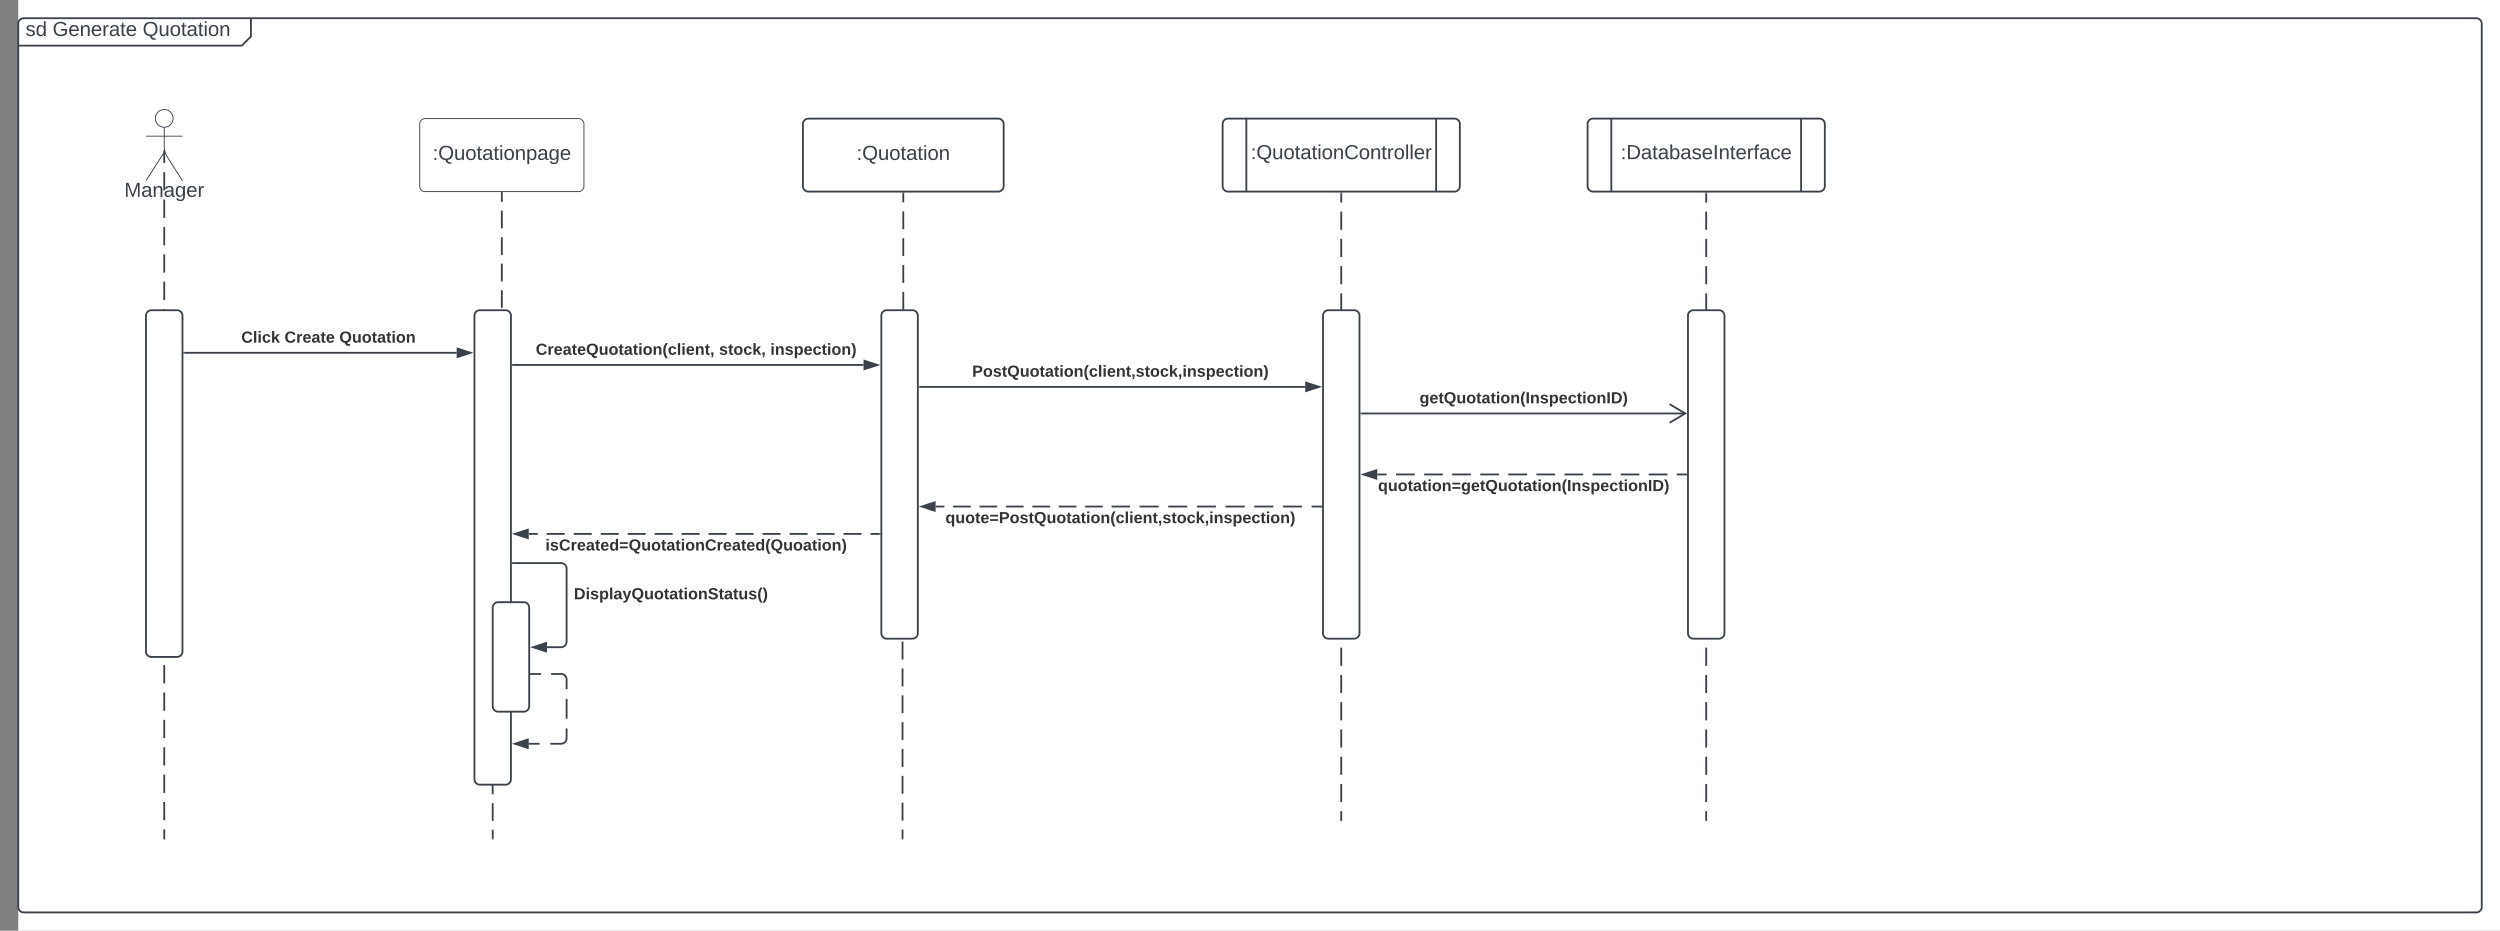 <svg xmlns="http://www.w3.org/2000/svg" xmlns:xlink="http://www.w3.org/1999/xlink" xmlns:lucid="lucid" width="2740" height="1020"><rect width="100%" height="100%" fill="#808080" stroke="none"/><g transform="translate(20 60)" lucid:page-tab-id="Hl7TQDQXb.lm"><path d="M0-1258.84h3677.73v2581.68H0z" fill="#fff"/><path d="M0-34a6 6 0 0 1 6-6h243a6 6 0 0 1 6 6v8a14.48 14.48 0 0 1-4.24 10.24l-1.52 1.52A14.48 14.48 0 0 1 239-10H6a6 6 0 0 1-6-6z" fill="#fff"/><path d="M255-40v20l-10 10H0" stroke="#3a414a" stroke-width="2" fill="none"/><path d="M0-34a6 6 0 0 1 6-6h2688a6 6 0 0 1 6 6v968a6 6 0 0 1-6 6H6a6 6 0 0 1-6-6z" stroke="#3a414a" stroke-width="2" fill="none"/><use xlink:href="#a" transform="matrix(1,0,0,1,8,-40) translate(0 19.444)"/><use xlink:href="#b" transform="matrix(1,0,0,1,8,-40) translate(29.63 19.444)"/><use xlink:href="#c" transform="matrix(1,0,0,1,8,-40) translate(128.333 19.444)"/><path d="M169.75 69.75c0 5.4-4.37 9.75-9.75 9.75s-9.75-4.36-9.75-9.75c0-5.4 4.37-9.75 9.75-9.75s9.75 4.36 9.75 9.75z" stroke="#3a414a" fill="#fff"/><path d="M160 79.5v21.3a20.48 20.48 0 0 0 3.24 11.05L180 138m-20-31.2L140 138m0-48.75h40" stroke="#3a414a" fill="none"/><path d="M140 66a6 6 0 0 1 6-6h28a6 6 0 0 1 6 6v88a6 6 0 0 1-6 6h-28a6 6 0 0 1-6-6z" fill="none"/><use xlink:href="#d" transform="matrix(1,0,0,1,60,138) translate(56.235 17.778)"/><path d="M160 108.73v10m0 10v20m0 10.02v20m0 10v20m0 10.02v20m0 10v20.02m0 10v20m0 10v20m0 10v20.02m0 10v20m0 10v20.02m0 10v20m0 10v20.02m0 10v20m0 10.02v20m0 10v20m0 10.02v20m0 10v20.02m0 10v20m0 10v20.02m0 10v20m0 10v20.02m0 10v20m0 10V809m0 10v20m0 10.02v10M160 108.75v-4.02M160 858.97V860" stroke="#3a414a" stroke-width="2" fill="none"/><path d="M140 286a6 6 0 0 1 6-6h28a6 6 0 0 1 6 6v368a6 6 0 0 1-6 6h-28a6 6 0 0 1-6-6z" stroke="#3a414a" stroke-width="2" fill="#fff"/><path d="M440 76a6 6 0 0 1 6-6h168a6 6 0 0 1 6 6v68a6 6 0 0 1-6 6H446a6 6 0 0 1-6-6z" stroke="#3a414a" fill="#fff"/><use xlink:href="#e" transform="matrix(1,0,0,1,440,70) translate(14.11 45.278)"/><path d="M530 151.5v9.7m0 9.68v19.37m0 9.7v19.36m0 9.7v19.38m0 9.68v19.38m0 9.7v19.36m0 9.7v19.36m0 9.7v19.37m0 9.68v19.4m0 9.68v19.37m0 9.7v19.36m0 9.7v19.38m0 9.68v9.7l-.06.77-.2.77-.28.72-.42.67-.5.6-.6.5-.67.4-.73.3-.76.2-.78.05-.78.06-.76.2-.73.3-.67.4-.6.5-.5.6-.42.68-.3.72-.18.77-.06.78v9.7m0 9.67V549m0 9.7v19.36m0 9.7v19.37m0 9.68v19.4m0 9.67v19.38m0 9.7v19.36m0 9.7v19.38m0 9.68v19.38m0 9.68v19.38m0 9.7v19.36m0 9.7v19.37m0 9.68v9.7" stroke="#3a414a" stroke-width="2" fill="none"/><path d="M531 151.53h-2v-1.03h2z" stroke="#3a414a" stroke-width=".05" fill="#3a414a"/><path d="M520 858.97V860" stroke="#3a414a" stroke-width="2" fill="none"/><path d="M500 286a6 6 0 0 1 6-6h28a6 6 0 0 1 6 6v508a6 6 0 0 1-6 6h-28a6 6 0 0 1-6-6z" stroke="#3a414a" stroke-width="2" fill="#fff"/><path d="M182 326.67h298.5" stroke="#3a414a" stroke-width="2" fill="none"/><path d="M182.03 327.67H181v-2h1.03z" stroke="#3a414a" stroke-width=".05" fill="#3a414a"/><path d="M495.76 326.67l-14.26 4.63v-9.27z" stroke="#3a414a" stroke-width="2" fill="#3a414a"/><use xlink:href="#f" transform="matrix(1,0,0,1,244.42,301.333) translate(0 14.222)"/><use xlink:href="#g" transform="matrix(1,0,0,1,244.42,301.333) translate(47.358 14.222)"/><use xlink:href="#h" transform="matrix(1,0,0,1,244.42,301.333) translate(107.506 14.222)"/><path d="M542 340h384.45" stroke="#3a414a" stroke-width="2" fill="none"/><path d="M542.03 341H541v-2h1.03z" stroke="#3a414a" stroke-width=".05" fill="#3a414a"/><path d="M941.7 340l-14.25 4.63v-9.26z" stroke="#3a414a" stroke-width="2" fill="#3a414a"/><use xlink:href="#i" transform="matrix(1,0,0,1,567.149,314.667) translate(0 14.222)"/><use xlink:href="#j" transform="matrix(1,0,0,1,567.149,314.667) translate(200.938 14.222)"/><use xlink:href="#k" transform="matrix(1,0,0,1,567.149,314.667) translate(257.136 14.222)"/><path d="M970 152v9.8m0 9.82v19.6m0 9.82v19.62m0 9.8v19.62m0 9.8v19.62m0 9.8v19.63m0 9.8v19.62m0 9.8v19.62m0 9.8v19.63m0 9.8v19.62m0 9.8v19.63m0 9.8v19.62m0 9.8v9.8l-.02.08v.06l-.04.07-.03.06-.03.05-.05.04-.06.03-.06.03h-.06l-.07.02h-.06l-.05.02-.07.03-.05.03-.05.04-.04.05-.04.06-.02.06-.02.05v9.88m0 9.8v19.63m0 9.8v19.62m0 9.8V604m0 9.8v19.62m0 9.8v19.62m0 9.8v19.63m0 9.8v19.62m0 9.8v19.6m0 9.82v19.62m0 9.8v19.62m0 9.8v19.62m0 9.8V859" stroke="#3a414a" stroke-width="2" fill="none"/><path d="M971 152.03h-2V151h2z" stroke="#3a414a" stroke-width=".05" fill="#3a414a"/><path d="M969.16 858.97V860" stroke="#3a414a" stroke-width="2" fill="none"/><path d="M945.95 286a6 6 0 0 1 6-6h28a6 6 0 0 1 6 6v348a6 6 0 0 1-6 6h-28a6 6 0 0 1-6-6zM1720 76a6 6 0 0 1 6-6h248a6 6 0 0 1 6 6v68a6 6 0 0 1-6 6h-248a6 6 0 0 1-6-6zm26-6v80m208-80v80" stroke="#3a414a" stroke-width="2" fill="#fff"/><use xlink:href="#l" transform="matrix(1,0,0,1,1752.5,70) translate(3.735 44.444)"/><path d="M1850 152v9.96m0 9.95v19.93m0 9.95v19.92m0 9.95v19.9m0 9.97v19.92m0 9.95v19.9m0 9.96v19.9m0 9.97v19.9m0 9.97v19.9m0 9.97v19.9m0 9.97v19.9m0 9.97v19.92m0 9.96v19.9m0 9.97v19.9m0 9.97v19.9m0 9.97V610m0 9.96v19.9m0 9.97v19.9m0 9.97v19.9m0 9.97v19.9m0 9.96v19.92m0 9.95v19.92m0 9.95v19.92m0 9.94V839" stroke="#3a414a" stroke-width="2" fill="none"/><path d="M1851 152.03h-2V151h2z" stroke="#3a414a" stroke-width=".05" fill="#3a414a"/><path d="M1850 838.97V840" stroke="#3a414a" stroke-width="2" fill="none"/><path d="M1830 286a6 6 0 0 1 6-6h28a6 6 0 0 1 6 6v348a6 6 0 0 1-6 6h-28a6 6 0 0 1-6-6z" stroke="#3a414a" stroke-width="2" fill="#fff"/><path d="M987.95 364h422.55" stroke="#3a414a" stroke-width="2" fill="none"/><path d="M987.98 365h-1.03v-2h1.03z" stroke="#3a414a" stroke-width=".05" fill="#3a414a"/><path d="M1425.76 364l-14.26 4.63v-9.26z" stroke="#3a414a" stroke-width="2" fill="#3a414a"/><use xlink:href="#m" transform="matrix(1,0,0,1,1045.482,338.667) translate(0 14.222)"/><path d="M1428 495.17h-10.48m-10.47 0h-20.96m-10.5 0h-20.94m-10.48 0h-20.95m-10.48 0h-20.95m-10.48 0h-20.96m-10.47 0h-20.97m-10.48 0h-20.12m-9.64 0h-19.3m-9.64 0h-19.3m-9.63 0h-19.3m-9.64 0h-19.3m-9.64 0h-19.3m-9.63 0h-19.3m-9.63 0h-9.64" stroke="#3a414a" stroke-width="2" fill="none"/><path d="M1429 496.17h-1.03v-2h1.03z" stroke="#3a414a" stroke-width=".05" fill="#3a414a"/><path d="M990.2 495.17l14.25-4.64v9.27z" stroke="#3a414a" stroke-width="2" fill="#3a414a"/><use xlink:href="#n" transform="matrix(1,0,0,1,1016.198,499.165) translate(0 14.222)"/><path d="M943.95 525.16h-9.86m-9.86 0h-19.72m-9.86 0h-19.7m-9.87 0h-19.73m-9.85 0H815.8m-9.86 0h-19.7m-9.87 0h-19.7m-9.87 0h-19.72m-9.86 0h-19.7m-9.87 0h-19.7m-9.87 0h-19.72m-9.85 0h-19.7m-9.87 0h-19.7m-9.87 0h-9.86" stroke="#3a414a" stroke-width="2" fill="none"/><path d="M944.95 526.16h-1.02v-2h1.02z" stroke="#3a414a" stroke-width=".05" fill="#3a414a"/><path d="M544.24 525.16l14.26-4.63v9.27z" stroke="#3a414a" stroke-width="2" fill="#3a414a"/><use xlink:href="#o" transform="matrix(1,0,0,1,577.766,529.165) translate(0 14.222)"/><path d="M520 606a6 6 0 0 1 6-6h28a6 6 0 0 1 6 6v108a6 6 0 0 1-6 6h-28a6 6 0 0 1-6-6z" stroke="#3a414a" stroke-width="2" fill="#fff"/><path d="M542 557.16h53a6 6 0 0 1 6 6v80.17a6 6 0 0 1-6 6h-15.5" stroke="#3a414a" stroke-width="2" fill="none"/><path d="M542.03 558.16H541v-2h1.03z" stroke="#3a414a" stroke-width=".05" fill="#3a414a"/><path d="M564.24 649.33l14.26-4.63v9.27z" stroke="#3a414a" stroke-width="2" fill="#3a414a"/><use xlink:href="#p" transform="matrix(1,0,0,1,609,582.583) translate(0 14.222)"/><path d="M562 678.67h11m11 0h11l.94.07.9.22.88.36.8.5.72.6.6.72.5.8.37.87.23.93.07.94v10.75m0 10.75v21.5m0 10.75v10.75l-.07.93-.22.92-.35.87-.5.8-.6.7-.72.62-.8.5-.88.35-.9.22-.95.06h-11.83m-11.83 0H559.5" stroke="#3a414a" stroke-width="2" fill="none"/><path d="M562.03 679.67H561v-2h1.03z" stroke="#3a414a" stroke-width=".05" fill="#3a414a"/><path d="M544.24 755.16l14.26-4.63v9.27z" stroke="#3a414a" stroke-width="2" fill="#3a414a"/><path d="M1320 76a6 6 0 0 1 6-6h248a6 6 0 0 1 6 6v68a6 6 0 0 1-6 6h-248a6 6 0 0 1-6-6zm26-6v80m208-80v80" stroke="#3a414a" stroke-width="2" fill="#fff"/><use xlink:href="#q" transform="matrix(1,0,0,1,1352.5,70) translate(-1.698 44.444)"/><path d="M1450 152v9.96m0 9.95v19.93m0 9.95v19.92m0 9.95v19.9m0 9.97v19.92m0 9.95v19.9m0 9.96v19.9m0 9.97v19.9m0 9.97v19.9m0 9.97v19.9m0 9.97v19.9m0 9.97v19.92m0 9.96v19.9m0 9.97v19.9m0 9.97v19.9m0 9.97V610m0 9.96v19.9m0 9.97v19.9m0 9.97v19.9m0 9.97v19.9m0 9.96v19.92m0 9.95v19.92m0 9.95v19.92m0 9.94V839" stroke="#3a414a" stroke-width="2" fill="none"/><path d="M1451 152.03h-2V151h2z" stroke="#3a414a" stroke-width=".05" fill="#3a414a"/><path d="M1450 838.97V840" stroke="#3a414a" stroke-width="2" fill="none"/><path d="M1430 286a6 6 0 0 1 6-6h28a6 6 0 0 1 6 6v348a6 6 0 0 1-6 6h-28a6 6 0 0 1-6-6zM859.98 76a6 6 0 0 1 6-6H1074a6 6 0 0 1 6 6v68a6 6 0 0 1-6 6H865.98a6 6 0 0 1-6-6z" stroke="#3a414a" stroke-width="2" fill="#fff"/><use xlink:href="#r" transform="matrix(1,0,0,1,859.976,70) translate(58.801 45.278)"/><path d="M1472 393.17h355.18" stroke="#3a414a" stroke-width="2" fill="none"/><path d="M1472.03 394.17H1471v-2h1.03z" stroke="#3a414a" stroke-width=".05" fill="#3a414a"/><path d="M1809.82 403.35l17.22-10.2-17.22-10.17" stroke="#3a414a" stroke-width="2" fill="none"/><g><use xlink:href="#s" transform="matrix(1,0,0,1,1535.827,367.832) translate(0 14.222)"/></g><path d="M1828 460h-10.26m-10.26 0h-20.5m-10.27 0h-20.5m-10.26 0h-20.52m-10.25 0h-20.52m-10.26 0h-20.52m-10.26 0h-20.5m-10.27 0h-20.5m-10.27 0h-20.52m-10.25 0h-20.5m-10.27 0h-20.5m-10.27 0h-10.26" stroke="#3a414a" stroke-width="2" fill="none"/><path d="M1829 461h-1.03v-2h1.03z" stroke="#3a414a" stroke-width=".05" fill="#3a414a"/><path d="M1474.24 460l14.26-4.63v9.26z" stroke="#3a414a" stroke-width="2" fill="#3a414a"/><g><use xlink:href="#t" transform="matrix(1,0,0,1,1490.321,464) translate(0 14.222)"/></g><defs><path fill="#3a414a" d="M135-143c-3-34-86-38-87 0 15 53 115 12 119 90S17 21 10-45l28-5c4 36 97 45 98 0-10-56-113-15-118-90-4-57 82-63 122-42 12 7 21 19 24 35" id="u"/><path fill="#3a414a" d="M85-194c31 0 48 13 60 33l-1-100h32l1 261h-30c-2-10 0-23-3-31C134-8 116 4 85 4 32 4 16-35 15-94c0-66 23-100 70-100zm9 24c-40 0-46 34-46 75 0 40 6 74 45 74 42 0 51-32 51-76 0-42-9-74-50-73" id="v"/><g id="a"><use transform="matrix(0.062,0,0,0.062,0,0)" xlink:href="#u"/><use transform="matrix(0.062,0,0,0.062,11.111,0)" xlink:href="#v"/></g><path fill="#3a414a" d="M143 4C61 4 22-44 18-125c-5-107 100-154 193-111 17 8 29 25 37 43l-32 9c-13-25-37-40-76-40-61 0-88 39-88 99 0 61 29 100 91 101 35 0 62-11 79-27v-45h-74v-28h105v86C228-13 192 4 143 4" id="w"/><path fill="#3a414a" d="M100-194c63 0 86 42 84 106H49c0 40 14 67 53 68 26 1 43-12 49-29l28 8c-11 28-37 45-77 45C44 4 14-33 15-96c1-61 26-98 85-98zm52 81c6-60-76-77-97-28-3 7-6 17-6 28h103" id="x"/><path fill="#3a414a" d="M117-194c89-4 53 116 60 194h-32v-121c0-31-8-49-39-48C34-167 62-67 57 0H25l-1-190h30c1 10-1 24 2 32 11-22 29-35 61-36" id="y"/><path fill="#3a414a" d="M114-163C36-179 61-72 57 0H25l-1-190h30c1 12-1 29 2 39 6-27 23-49 58-41v29" id="z"/><path fill="#3a414a" d="M141-36C126-15 110 5 73 4 37 3 15-17 15-53c-1-64 63-63 125-63 3-35-9-54-41-54-24 1-41 7-42 31l-33-3c5-37 33-52 76-52 45 0 72 20 72 64v82c-1 20 7 32 28 27v20c-31 9-61-2-59-35zM48-53c0 20 12 33 32 33 41-3 63-29 60-74-43 2-92-5-92 41" id="A"/><path fill="#3a414a" d="M59-47c-2 24 18 29 38 22v24C64 9 27 4 27-40v-127H5v-23h24l9-43h21v43h35v23H59v120" id="B"/><g id="b"><use transform="matrix(0.062,0,0,0.062,0,0)" xlink:href="#w"/><use transform="matrix(0.062,0,0,0.062,17.284,0)" xlink:href="#x"/><use transform="matrix(0.062,0,0,0.062,29.63,0)" xlink:href="#y"/><use transform="matrix(0.062,0,0,0.062,41.975,0)" xlink:href="#x"/><use transform="matrix(0.062,0,0,0.062,54.321,0)" xlink:href="#z"/><use transform="matrix(0.062,0,0,0.062,61.667,0)" xlink:href="#A"/><use transform="matrix(0.062,0,0,0.062,74.012,0)" xlink:href="#B"/><use transform="matrix(0.062,0,0,0.062,80.185,0)" xlink:href="#x"/></g><path fill="#3a414a" d="M140-251c81 0 123 46 123 126C263-53 228-8 163 1c7 30 30 48 69 40v23c-55 16-95-15-103-61C56-3 17-48 17-125c0-80 42-126 123-126zm0 227c63 0 89-41 89-101s-29-99-89-99c-61 0-89 39-89 99S79-25 140-24" id="C"/><path fill="#3a414a" d="M84 4C-5 8 30-112 23-190h32v120c0 31 7 50 39 49 72-2 45-101 50-169h31l1 190h-30c-1-10 1-25-2-33-11 22-28 36-60 37" id="D"/><path fill="#3a414a" d="M100-194c62-1 85 37 85 99 1 63-27 99-86 99S16-35 15-95c0-66 28-99 85-99zM99-20c44 1 53-31 53-75 0-43-8-75-51-75s-53 32-53 75 10 74 51 75" id="E"/><path fill="#3a414a" d="M24-231v-30h32v30H24zM24 0v-190h32V0H24" id="F"/><g id="c"><use transform="matrix(0.062,0,0,0.062,0,0)" xlink:href="#C"/><use transform="matrix(0.062,0,0,0.062,17.284,0)" xlink:href="#D"/><use transform="matrix(0.062,0,0,0.062,29.63,0)" xlink:href="#E"/><use transform="matrix(0.062,0,0,0.062,41.975,0)" xlink:href="#B"/><use transform="matrix(0.062,0,0,0.062,48.148,0)" xlink:href="#A"/><use transform="matrix(0.062,0,0,0.062,60.494,0)" xlink:href="#B"/><use transform="matrix(0.062,0,0,0.062,66.667,0)" xlink:href="#F"/><use transform="matrix(0.062,0,0,0.062,71.543,0)" xlink:href="#E"/><use transform="matrix(0.062,0,0,0.062,83.889,0)" xlink:href="#y"/></g><path fill="#3a414a" d="M240 0l2-218c-23 76-54 145-80 218h-23L58-218 59 0H30v-248h44l77 211c21-75 51-140 76-211h43V0h-30" id="G"/><path fill="#3a414a" d="M177-190C167-65 218 103 67 71c-23-6-38-20-44-43l32-5c15 47 100 32 89-28v-30C133-14 115 1 83 1 29 1 15-40 15-95c0-56 16-97 71-98 29-1 48 16 59 35 1-10 0-23 2-32h30zM94-22c36 0 50-32 50-73 0-42-14-75-50-75-39 0-46 34-46 75s6 73 46 73" id="H"/><g id="d"><use transform="matrix(0.062,0,0,0.062,0,0)" xlink:href="#G"/><use transform="matrix(0.062,0,0,0.062,18.457,0)" xlink:href="#A"/><use transform="matrix(0.062,0,0,0.062,30.802,0)" xlink:href="#y"/><use transform="matrix(0.062,0,0,0.062,43.148,0)" xlink:href="#A"/><use transform="matrix(0.062,0,0,0.062,55.494,0)" xlink:href="#H"/><use transform="matrix(0.062,0,0,0.062,67.84,0)" xlink:href="#x"/><use transform="matrix(0.062,0,0,0.062,80.185,0)" xlink:href="#z"/></g><path fill="#3a414a" d="M33-154v-36h34v36H33zM33 0v-36h34V0H33" id="I"/><path fill="#3a414a" d="M115-194c55 1 70 41 70 98S169 2 115 4C84 4 66-9 55-30l1 105H24l-1-265h31l2 30c10-21 28-34 59-34zm-8 174c40 0 45-34 45-75s-6-73-45-74c-42 0-51 32-51 76 0 43 10 73 51 73" id="J"/><g id="e"><use transform="matrix(0.062,0,0,0.062,0,0)" xlink:href="#I"/><use transform="matrix(0.062,0,0,0.062,6.173,0)" xlink:href="#C"/><use transform="matrix(0.062,0,0,0.062,23.457,0)" xlink:href="#D"/><use transform="matrix(0.062,0,0,0.062,35.802,0)" xlink:href="#E"/><use transform="matrix(0.062,0,0,0.062,48.148,0)" xlink:href="#B"/><use transform="matrix(0.062,0,0,0.062,54.321,0)" xlink:href="#A"/><use transform="matrix(0.062,0,0,0.062,66.667,0)" xlink:href="#B"/><use transform="matrix(0.062,0,0,0.062,72.84,0)" xlink:href="#F"/><use transform="matrix(0.062,0,0,0.062,77.716,0)" xlink:href="#E"/><use transform="matrix(0.062,0,0,0.062,90.062,0)" xlink:href="#y"/><use transform="matrix(0.062,0,0,0.062,102.407,0)" xlink:href="#J"/><use transform="matrix(0.062,0,0,0.062,114.753,0)" xlink:href="#A"/><use transform="matrix(0.062,0,0,0.062,127.099,0)" xlink:href="#H"/><use transform="matrix(0.062,0,0,0.062,139.444,0)" xlink:href="#x"/></g><path fill="#333" d="M67-125c0 53 21 87 73 88 37 1 54-22 65-47l45 17C233-25 199 4 140 4 58 4 20-42 15-125 8-235 124-281 211-232c18 10 29 29 36 50l-46 12c-8-25-30-41-62-41-52 0-71 34-72 86" id="K"/><path fill="#333" d="M25 0v-261h50V0H25" id="L"/><path fill="#333" d="M25-224v-37h50v37H25zM25 0v-190h50V0H25" id="M"/><path fill="#333" d="M190-63c-7 42-38 67-86 67-59 0-84-38-90-98-12-110 154-137 174-36l-49 2c-2-19-15-32-35-32-30 0-35 28-38 64-6 74 65 87 74 30" id="N"/><path fill="#333" d="M147 0L96-86 75-71V0H25v-261h50v150l67-79h53l-66 74L201 0h-54" id="O"/><g id="f"><use transform="matrix(0.049,0,0,0.049,0,0)" xlink:href="#K"/><use transform="matrix(0.049,0,0,0.049,12.79,0)" xlink:href="#L"/><use transform="matrix(0.049,0,0,0.049,17.728,0)" xlink:href="#M"/><use transform="matrix(0.049,0,0,0.049,22.667,0)" xlink:href="#N"/><use transform="matrix(0.049,0,0,0.049,32.543,0)" xlink:href="#O"/></g><path fill="#333" d="M135-150c-39-12-60 13-60 57V0H25l-1-190h47c2 13-1 29 3 40 6-28 27-53 61-41v41" id="P"/><path fill="#333" d="M185-48c-13 30-37 53-82 52C43 2 14-33 14-96s30-98 90-98c62 0 83 45 84 108H66c0 31 8 55 39 56 18 0 30-7 34-22zm-45-69c5-46-57-63-70-21-2 6-4 13-4 21h74" id="Q"/><path fill="#333" d="M133-34C117-15 103 5 69 4 32 3 11-16 11-54c-1-60 55-63 116-61 1-26-3-47-28-47-18 1-26 9-28 27l-52-2c7-38 36-58 82-57s74 22 75 68l1 82c-1 14 12 18 25 15v27c-30 8-71 5-69-32zm-48 3c29 0 43-24 42-57-32 0-66-3-65 30 0 17 8 27 23 27" id="R"/><path fill="#333" d="M115-3C79 11 28 4 28-45v-112H4v-33h27l15-45h31v45h36v33H77v99c-1 23 16 31 38 25v30" id="S"/><g id="g"><use transform="matrix(0.049,0,0,0.049,0,0)" xlink:href="#K"/><use transform="matrix(0.049,0,0,0.049,12.79,0)" xlink:href="#P"/><use transform="matrix(0.049,0,0,0.049,19.704,0)" xlink:href="#Q"/><use transform="matrix(0.049,0,0,0.049,29.58,0)" xlink:href="#R"/><use transform="matrix(0.049,0,0,0.049,39.457,0)" xlink:href="#S"/><use transform="matrix(0.049,0,0,0.049,45.333,0)" xlink:href="#Q"/></g><path fill="#333" d="M140-251c80 0 125 45 125 126 0 70-33 111-92 124 6 28 34 38 68 31l-1 36C177 83 129 55 120 2 51-6 15-50 15-125c0-81 44-126 125-126zm-1 214c52 0 73-35 73-88 0-50-21-86-72-86-52 0-73 35-73 86s22 88 72 88" id="T"/><path fill="#333" d="M85 4C-2 5 27-109 22-190h50c7 57-23 150 33 157 60-5 35-97 40-157h50l1 190h-47c-2-12 1-28-3-38-12 25-28 42-61 42" id="U"/><path fill="#333" d="M110-194c64 0 96 36 96 99 0 64-35 99-97 99-61 0-95-36-95-99 0-62 34-99 96-99zm-1 164c35 0 45-28 45-65 0-40-10-65-43-65-34 0-45 26-45 65 0 36 10 65 43 65" id="V"/><path fill="#333" d="M135-194c87-1 58 113 63 194h-50c-7-57 23-157-34-157-59 0-34 97-39 157H25l-1-190h47c2 12-1 28 3 38 12-26 28-41 61-42" id="W"/><g id="h"><use transform="matrix(0.049,0,0,0.049,0,0)" xlink:href="#T"/><use transform="matrix(0.049,0,0,0.049,13.827,0)" xlink:href="#U"/><use transform="matrix(0.049,0,0,0.049,24.642,0)" xlink:href="#V"/><use transform="matrix(0.049,0,0,0.049,35.457,0)" xlink:href="#S"/><use transform="matrix(0.049,0,0,0.049,41.333,0)" xlink:href="#R"/><use transform="matrix(0.049,0,0,0.049,51.21,0)" xlink:href="#S"/><use transform="matrix(0.049,0,0,0.049,57.086,0)" xlink:href="#M"/><use transform="matrix(0.049,0,0,0.049,62.025,0)" xlink:href="#V"/><use transform="matrix(0.049,0,0,0.049,72.84,0)" xlink:href="#W"/></g><path fill="#333" d="M67-93c0 74 22 123 53 168H70C40 30 18-18 18-93s22-123 52-168h50c-32 44-53 94-53 168" id="X"/><path fill="#333" d="M76-54c-1 42 2 86-19 110H24C36 42 46 24 48 0H25v-54h51" id="Y"/><g id="i"><use transform="matrix(0.049,0,0,0.049,0,0)" xlink:href="#K"/><use transform="matrix(0.049,0,0,0.049,12.79,0)" xlink:href="#P"/><use transform="matrix(0.049,0,0,0.049,19.704,0)" xlink:href="#Q"/><use transform="matrix(0.049,0,0,0.049,29.58,0)" xlink:href="#R"/><use transform="matrix(0.049,0,0,0.049,39.457,0)" xlink:href="#S"/><use transform="matrix(0.049,0,0,0.049,45.333,0)" xlink:href="#Q"/><use transform="matrix(0.049,0,0,0.049,55.21,0)" xlink:href="#T"/><use transform="matrix(0.049,0,0,0.049,69.037,0)" xlink:href="#U"/><use transform="matrix(0.049,0,0,0.049,79.852,0)" xlink:href="#V"/><use transform="matrix(0.049,0,0,0.049,90.667,0)" xlink:href="#S"/><use transform="matrix(0.049,0,0,0.049,96.543,0)" xlink:href="#R"/><use transform="matrix(0.049,0,0,0.049,106.42,0)" xlink:href="#S"/><use transform="matrix(0.049,0,0,0.049,112.296,0)" xlink:href="#M"/><use transform="matrix(0.049,0,0,0.049,117.235,0)" xlink:href="#V"/><use transform="matrix(0.049,0,0,0.049,128.049,0)" xlink:href="#W"/><use transform="matrix(0.049,0,0,0.049,138.864,0)" xlink:href="#X"/><use transform="matrix(0.049,0,0,0.049,144.741,0)" xlink:href="#N"/><use transform="matrix(0.049,0,0,0.049,154.617,0)" xlink:href="#L"/><use transform="matrix(0.049,0,0,0.049,159.556,0)" xlink:href="#M"/><use transform="matrix(0.049,0,0,0.049,164.494,0)" xlink:href="#Q"/><use transform="matrix(0.049,0,0,0.049,174.37,0)" xlink:href="#W"/><use transform="matrix(0.049,0,0,0.049,185.185,0)" xlink:href="#S"/><use transform="matrix(0.049,0,0,0.049,191.062,0)" xlink:href="#Y"/></g><path fill="#333" d="M137-138c1-29-70-34-71-4 15 46 118 7 119 86 1 83-164 76-172 9l43-7c4 19 20 25 44 25 33 8 57-30 24-41C81-84 22-81 20-136c-2-80 154-74 161-7" id="Z"/><g id="j"><use transform="matrix(0.049,0,0,0.049,0,0)" xlink:href="#Z"/><use transform="matrix(0.049,0,0,0.049,9.877,0)" xlink:href="#S"/><use transform="matrix(0.049,0,0,0.049,15.753,0)" xlink:href="#V"/><use transform="matrix(0.049,0,0,0.049,26.568,0)" xlink:href="#N"/><use transform="matrix(0.049,0,0,0.049,36.444,0)" xlink:href="#O"/><use transform="matrix(0.049,0,0,0.049,46.321,0)" xlink:href="#Y"/></g><path fill="#333" d="M135-194c53 0 70 44 70 98 0 56-19 98-73 100-31 1-45-17-59-34 3 33 2 69 2 105H25l-1-265h48c2 10 0 23 3 31 11-24 29-35 60-35zM114-30c33 0 39-31 40-66 0-38-9-64-40-64-56 0-55 130 0 130" id="aa"/><path fill="#333" d="M102-93c0 74-22 123-52 168H0C30 29 54-18 53-93c0-74-22-123-53-168h50c30 45 52 94 52 168" id="ab"/><g id="k"><use transform="matrix(0.049,0,0,0.049,0,0)" xlink:href="#M"/><use transform="matrix(0.049,0,0,0.049,4.938,0)" xlink:href="#W"/><use transform="matrix(0.049,0,0,0.049,15.753,0)" xlink:href="#Z"/><use transform="matrix(0.049,0,0,0.049,25.63,0)" xlink:href="#aa"/><use transform="matrix(0.049,0,0,0.049,36.444,0)" xlink:href="#Q"/><use transform="matrix(0.049,0,0,0.049,46.321,0)" xlink:href="#N"/><use transform="matrix(0.049,0,0,0.049,56.198,0)" xlink:href="#S"/><use transform="matrix(0.049,0,0,0.049,62.074,0)" xlink:href="#M"/><use transform="matrix(0.049,0,0,0.049,67.012,0)" xlink:href="#V"/><use transform="matrix(0.049,0,0,0.049,77.827,0)" xlink:href="#W"/><use transform="matrix(0.049,0,0,0.049,88.642,0)" xlink:href="#ab"/></g><path fill="#3a414a" d="M30-248c118-7 216 8 213 122C240-48 200 0 122 0H30v-248zM63-27c89 8 146-16 146-99s-60-101-146-95v194" id="ac"/><path fill="#3a414a" d="M115-194c53 0 69 39 70 98 0 66-23 100-70 100C84 3 66-7 56-30L54 0H23l1-261h32v101c10-23 28-34 59-34zm-8 174c40 0 45-34 45-75 0-40-5-75-45-74-42 0-51 32-51 76 0 43 10 73 51 73" id="ad"/><path fill="#3a414a" d="M33 0v-248h34V0H33" id="ae"/><path fill="#3a414a" d="M101-234c-31-9-42 10-38 44h38v23H63V0H32v-167H5v-23h27c-7-52 17-82 69-68v24" id="af"/><path fill="#3a414a" d="M96-169c-40 0-48 33-48 73s9 75 48 75c24 0 41-14 43-38l32 2c-6 37-31 61-74 61-59 0-76-41-82-99-10-93 101-131 147-64 4 7 5 14 7 22l-32 3c-4-21-16-35-41-35" id="ag"/><g id="l"><use transform="matrix(0.062,0,0,0.062,0,0)" xlink:href="#I"/><use transform="matrix(0.062,0,0,0.062,6.173,0)" xlink:href="#ac"/><use transform="matrix(0.062,0,0,0.062,22.16,0)" xlink:href="#A"/><use transform="matrix(0.062,0,0,0.062,34.506,0)" xlink:href="#B"/><use transform="matrix(0.062,0,0,0.062,40.679,0)" xlink:href="#A"/><use transform="matrix(0.062,0,0,0.062,53.025,0)" xlink:href="#ad"/><use transform="matrix(0.062,0,0,0.062,65.37,0)" xlink:href="#A"/><use transform="matrix(0.062,0,0,0.062,77.716,0)" xlink:href="#u"/><use transform="matrix(0.062,0,0,0.062,88.827,0)" xlink:href="#x"/><use transform="matrix(0.062,0,0,0.062,101.173,0)" xlink:href="#ae"/><use transform="matrix(0.062,0,0,0.062,107.346,0)" xlink:href="#y"/><use transform="matrix(0.062,0,0,0.062,119.691,0)" xlink:href="#B"/><use transform="matrix(0.062,0,0,0.062,125.864,0)" xlink:href="#x"/><use transform="matrix(0.062,0,0,0.062,138.21,0)" xlink:href="#z"/><use transform="matrix(0.062,0,0,0.062,145.556,0)" xlink:href="#af"/><use transform="matrix(0.062,0,0,0.062,151.728,0)" xlink:href="#A"/><use transform="matrix(0.062,0,0,0.062,164.074,0)" xlink:href="#ag"/><use transform="matrix(0.062,0,0,0.062,175.185,0)" xlink:href="#x"/></g><path fill="#333" d="M24-248c93 1 206-16 204 79-1 75-69 88-152 82V0H24v-248zm52 121c47 0 100 7 100-41 0-47-54-39-100-39v80" id="ah"/><g id="m"><use transform="matrix(0.049,0,0,0.049,0,0)" xlink:href="#ah"/><use transform="matrix(0.049,0,0,0.049,11.852,0)" xlink:href="#V"/><use transform="matrix(0.049,0,0,0.049,22.667,0)" xlink:href="#Z"/><use transform="matrix(0.049,0,0,0.049,32.543,0)" xlink:href="#S"/><use transform="matrix(0.049,0,0,0.049,38.42,0)" xlink:href="#T"/><use transform="matrix(0.049,0,0,0.049,52.247,0)" xlink:href="#U"/><use transform="matrix(0.049,0,0,0.049,63.062,0)" xlink:href="#V"/><use transform="matrix(0.049,0,0,0.049,73.877,0)" xlink:href="#S"/><use transform="matrix(0.049,0,0,0.049,79.753,0)" xlink:href="#R"/><use transform="matrix(0.049,0,0,0.049,89.63,0)" xlink:href="#S"/><use transform="matrix(0.049,0,0,0.049,95.506,0)" xlink:href="#M"/><use transform="matrix(0.049,0,0,0.049,100.444,0)" xlink:href="#V"/><use transform="matrix(0.049,0,0,0.049,111.259,0)" xlink:href="#W"/><use transform="matrix(0.049,0,0,0.049,122.074,0)" xlink:href="#X"/><use transform="matrix(0.049,0,0,0.049,127.951,0)" xlink:href="#N"/><use transform="matrix(0.049,0,0,0.049,137.827,0)" xlink:href="#L"/><use transform="matrix(0.049,0,0,0.049,142.765,0)" xlink:href="#M"/><use transform="matrix(0.049,0,0,0.049,147.704,0)" xlink:href="#Q"/><use transform="matrix(0.049,0,0,0.049,157.58,0)" xlink:href="#W"/><use transform="matrix(0.049,0,0,0.049,168.395,0)" xlink:href="#S"/><use transform="matrix(0.049,0,0,0.049,174.272,0)" xlink:href="#Y"/><use transform="matrix(0.049,0,0,0.049,179.21,0)" xlink:href="#Z"/><use transform="matrix(0.049,0,0,0.049,189.086,0)" xlink:href="#S"/><use transform="matrix(0.049,0,0,0.049,194.963,0)" xlink:href="#V"/><use transform="matrix(0.049,0,0,0.049,205.778,0)" xlink:href="#N"/><use transform="matrix(0.049,0,0,0.049,215.654,0)" xlink:href="#O"/><use transform="matrix(0.049,0,0,0.049,225.531,0)" xlink:href="#Y"/><use transform="matrix(0.049,0,0,0.049,230.469,0)" xlink:href="#M"/><use transform="matrix(0.049,0,0,0.049,235.407,0)" xlink:href="#W"/><use transform="matrix(0.049,0,0,0.049,246.222,0)" xlink:href="#Z"/><use transform="matrix(0.049,0,0,0.049,256.099,0)" xlink:href="#aa"/><use transform="matrix(0.049,0,0,0.049,266.914,0)" xlink:href="#Q"/><use transform="matrix(0.049,0,0,0.049,276.79,0)" xlink:href="#N"/><use transform="matrix(0.049,0,0,0.049,286.667,0)" xlink:href="#S"/><use transform="matrix(0.049,0,0,0.049,292.543,0)" xlink:href="#M"/><use transform="matrix(0.049,0,0,0.049,297.481,0)" xlink:href="#V"/><use transform="matrix(0.049,0,0,0.049,308.296,0)" xlink:href="#W"/><use transform="matrix(0.049,0,0,0.049,319.111,0)" xlink:href="#ab"/></g><path fill="#333" d="M84 4C32 4 15-41 15-95c0-55 18-99 73-99 29 0 47 12 58 34l2-30h48l-1 265h-49V-32C136-9 114 4 84 4zm21-34c32 0 41-29 41-66 0-36-9-64-40-64-33 0-39 30-40 65 0 43 13 65 39 65" id="ai"/><path fill="#333" d="M15-148v-39h180v39H15zm0 97v-39h180v39H15" id="aj"/><g id="n"><use transform="matrix(0.049,0,0,0.049,0,0)" xlink:href="#ai"/><use transform="matrix(0.049,0,0,0.049,10.815,0)" xlink:href="#U"/><use transform="matrix(0.049,0,0,0.049,21.63,0)" xlink:href="#V"/><use transform="matrix(0.049,0,0,0.049,32.444,0)" xlink:href="#S"/><use transform="matrix(0.049,0,0,0.049,38.321,0)" xlink:href="#Q"/><use transform="matrix(0.049,0,0,0.049,48.198,0)" xlink:href="#aj"/><use transform="matrix(0.049,0,0,0.049,58.568,0)" xlink:href="#ah"/><use transform="matrix(0.049,0,0,0.049,70.42,0)" xlink:href="#V"/><use transform="matrix(0.049,0,0,0.049,81.235,0)" xlink:href="#Z"/><use transform="matrix(0.049,0,0,0.049,91.111,0)" xlink:href="#S"/><use transform="matrix(0.049,0,0,0.049,96.988,0)" xlink:href="#T"/><use transform="matrix(0.049,0,0,0.049,110.815,0)" xlink:href="#U"/><use transform="matrix(0.049,0,0,0.049,121.63,0)" xlink:href="#V"/><use transform="matrix(0.049,0,0,0.049,132.444,0)" xlink:href="#S"/><use transform="matrix(0.049,0,0,0.049,138.321,0)" xlink:href="#R"/><use transform="matrix(0.049,0,0,0.049,148.198,0)" xlink:href="#S"/><use transform="matrix(0.049,0,0,0.049,154.074,0)" xlink:href="#M"/><use transform="matrix(0.049,0,0,0.049,159.012,0)" xlink:href="#V"/><use transform="matrix(0.049,0,0,0.049,169.827,0)" xlink:href="#W"/><use transform="matrix(0.049,0,0,0.049,180.642,0)" xlink:href="#X"/><use transform="matrix(0.049,0,0,0.049,186.519,0)" xlink:href="#N"/><use transform="matrix(0.049,0,0,0.049,196.395,0)" xlink:href="#L"/><use transform="matrix(0.049,0,0,0.049,201.333,0)" xlink:href="#M"/><use transform="matrix(0.049,0,0,0.049,206.272,0)" xlink:href="#Q"/><use transform="matrix(0.049,0,0,0.049,216.148,0)" xlink:href="#W"/><use transform="matrix(0.049,0,0,0.049,226.963,0)" xlink:href="#S"/><use transform="matrix(0.049,0,0,0.049,232.84,0)" xlink:href="#Y"/><use transform="matrix(0.049,0,0,0.049,237.778,0)" xlink:href="#Z"/><use transform="matrix(0.049,0,0,0.049,247.654,0)" xlink:href="#S"/><use transform="matrix(0.049,0,0,0.049,253.531,0)" xlink:href="#V"/><use transform="matrix(0.049,0,0,0.049,264.346,0)" xlink:href="#N"/><use transform="matrix(0.049,0,0,0.049,274.222,0)" xlink:href="#O"/><use transform="matrix(0.049,0,0,0.049,284.099,0)" xlink:href="#Y"/><use transform="matrix(0.049,0,0,0.049,289.037,0)" xlink:href="#M"/><use transform="matrix(0.049,0,0,0.049,293.975,0)" xlink:href="#W"/><use transform="matrix(0.049,0,0,0.049,304.79,0)" xlink:href="#Z"/><use transform="matrix(0.049,0,0,0.049,314.667,0)" xlink:href="#aa"/><use transform="matrix(0.049,0,0,0.049,325.481,0)" xlink:href="#Q"/><use transform="matrix(0.049,0,0,0.049,335.358,0)" xlink:href="#N"/><use transform="matrix(0.049,0,0,0.049,345.235,0)" xlink:href="#S"/><use transform="matrix(0.049,0,0,0.049,351.111,0)" xlink:href="#M"/><use transform="matrix(0.049,0,0,0.049,356.049,0)" xlink:href="#V"/><use transform="matrix(0.049,0,0,0.049,366.864,0)" xlink:href="#W"/><use transform="matrix(0.049,0,0,0.049,377.679,0)" xlink:href="#ab"/></g><path fill="#333" d="M88-194c31-1 46 15 58 34l-1-101h50l1 261h-48c-2-10 0-23-3-31C134-8 116 4 84 4 32 4 16-41 15-95c0-56 19-97 73-99zm17 164c33 0 40-30 41-66 1-37-9-64-41-64s-38 30-39 65c0 43 13 65 39 65" id="ak"/><g id="o"><use transform="matrix(0.049,0,0,0.049,0,0)" xlink:href="#M"/><use transform="matrix(0.049,0,0,0.049,4.938,0)" xlink:href="#Z"/><use transform="matrix(0.049,0,0,0.049,14.815,0)" xlink:href="#K"/><use transform="matrix(0.049,0,0,0.049,27.605,0)" xlink:href="#P"/><use transform="matrix(0.049,0,0,0.049,34.519,0)" xlink:href="#Q"/><use transform="matrix(0.049,0,0,0.049,44.395,0)" xlink:href="#R"/><use transform="matrix(0.049,0,0,0.049,54.272,0)" xlink:href="#S"/><use transform="matrix(0.049,0,0,0.049,60.148,0)" xlink:href="#Q"/><use transform="matrix(0.049,0,0,0.049,70.025,0)" xlink:href="#ak"/><use transform="matrix(0.049,0,0,0.049,80.84,0)" xlink:href="#aj"/><use transform="matrix(0.049,0,0,0.049,91.21,0)" xlink:href="#T"/><use transform="matrix(0.049,0,0,0.049,105.037,0)" xlink:href="#U"/><use transform="matrix(0.049,0,0,0.049,115.852,0)" xlink:href="#V"/><use transform="matrix(0.049,0,0,0.049,126.667,0)" xlink:href="#S"/><use transform="matrix(0.049,0,0,0.049,132.543,0)" xlink:href="#R"/><use transform="matrix(0.049,0,0,0.049,142.42,0)" xlink:href="#S"/><use transform="matrix(0.049,0,0,0.049,148.296,0)" xlink:href="#M"/><use transform="matrix(0.049,0,0,0.049,153.235,0)" xlink:href="#V"/><use transform="matrix(0.049,0,0,0.049,164.049,0)" xlink:href="#W"/><use transform="matrix(0.049,0,0,0.049,174.864,0)" xlink:href="#K"/><use transform="matrix(0.049,0,0,0.049,187.654,0)" xlink:href="#P"/><use transform="matrix(0.049,0,0,0.049,194.568,0)" xlink:href="#Q"/><use transform="matrix(0.049,0,0,0.049,204.444,0)" xlink:href="#R"/><use transform="matrix(0.049,0,0,0.049,214.321,0)" xlink:href="#S"/><use transform="matrix(0.049,0,0,0.049,220.198,0)" xlink:href="#Q"/><use transform="matrix(0.049,0,0,0.049,230.074,0)" xlink:href="#ak"/><use transform="matrix(0.049,0,0,0.049,240.889,0)" xlink:href="#X"/><use transform="matrix(0.049,0,0,0.049,246.765,0)" xlink:href="#T"/><use transform="matrix(0.049,0,0,0.049,260.593,0)" xlink:href="#U"/><use transform="matrix(0.049,0,0,0.049,271.407,0)" xlink:href="#V"/><use transform="matrix(0.049,0,0,0.049,282.222,0)" xlink:href="#R"/><use transform="matrix(0.049,0,0,0.049,292.099,0)" xlink:href="#S"/><use transform="matrix(0.049,0,0,0.049,297.975,0)" xlink:href="#M"/><use transform="matrix(0.049,0,0,0.049,302.914,0)" xlink:href="#V"/><use transform="matrix(0.049,0,0,0.049,313.728,0)" xlink:href="#W"/><use transform="matrix(0.049,0,0,0.049,324.543,0)" xlink:href="#ab"/></g><path fill="#333" d="M24-248c120-7 223 5 221 122C244-46 201 0 124 0H24v-248zM76-40c74 7 117-18 117-86 0-67-45-88-117-82v168" id="al"/><path fill="#333" d="M123 10C108 53 80 86 19 72V37c35 8 53-11 59-39L3-190h52l48 148c12-52 28-100 44-148h51" id="am"/><path fill="#333" d="M169-182c-1-43-94-46-97-3 18 66 151 10 154 114 3 95-165 93-204 36-6-8-10-19-12-30l50-8c3 46 112 56 116 5-17-69-150-10-154-114-4-87 153-88 188-35 5 8 8 18 10 28" id="an"/><g id="p"><use transform="matrix(0.049,0,0,0.049,0,0)" xlink:href="#al"/><use transform="matrix(0.049,0,0,0.049,12.79,0)" xlink:href="#M"/><use transform="matrix(0.049,0,0,0.049,17.728,0)" xlink:href="#Z"/><use transform="matrix(0.049,0,0,0.049,27.605,0)" xlink:href="#aa"/><use transform="matrix(0.049,0,0,0.049,38.42,0)" xlink:href="#L"/><use transform="matrix(0.049,0,0,0.049,43.358,0)" xlink:href="#R"/><use transform="matrix(0.049,0,0,0.049,53.235,0)" xlink:href="#am"/><use transform="matrix(0.049,0,0,0.049,63.111,0)" xlink:href="#T"/><use transform="matrix(0.049,0,0,0.049,76.938,0)" xlink:href="#U"/><use transform="matrix(0.049,0,0,0.049,87.753,0)" xlink:href="#V"/><use transform="matrix(0.049,0,0,0.049,98.568,0)" xlink:href="#S"/><use transform="matrix(0.049,0,0,0.049,104.444,0)" xlink:href="#R"/><use transform="matrix(0.049,0,0,0.049,114.321,0)" xlink:href="#S"/><use transform="matrix(0.049,0,0,0.049,120.198,0)" xlink:href="#M"/><use transform="matrix(0.049,0,0,0.049,125.136,0)" xlink:href="#V"/><use transform="matrix(0.049,0,0,0.049,135.951,0)" xlink:href="#W"/><use transform="matrix(0.049,0,0,0.049,146.765,0)" xlink:href="#an"/><use transform="matrix(0.049,0,0,0.049,158.617,0)" xlink:href="#S"/><use transform="matrix(0.049,0,0,0.049,164.494,0)" xlink:href="#R"/><use transform="matrix(0.049,0,0,0.049,174.37,0)" xlink:href="#S"/><use transform="matrix(0.049,0,0,0.049,180.247,0)" xlink:href="#U"/><use transform="matrix(0.049,0,0,0.049,191.062,0)" xlink:href="#Z"/><use transform="matrix(0.049,0,0,0.049,200.938,0)" xlink:href="#X"/><use transform="matrix(0.049,0,0,0.049,206.815,0)" xlink:href="#ab"/></g><path fill="#3a414a" d="M212-179c-10-28-35-45-73-45-59 0-87 40-87 99 0 60 29 101 89 101 43 0 62-24 78-52l27 14C228-24 195 4 139 4 59 4 22-46 18-125c-6-104 99-153 187-111 19 9 31 26 39 46" id="ao"/><path fill="#3a414a" d="M24 0v-261h32V0H24" id="ap"/><g id="q"><use transform="matrix(0.062,0,0,0.062,0,0)" xlink:href="#I"/><use transform="matrix(0.062,0,0,0.062,6.173,0)" xlink:href="#C"/><use transform="matrix(0.062,0,0,0.062,23.457,0)" xlink:href="#D"/><use transform="matrix(0.062,0,0,0.062,35.802,0)" xlink:href="#E"/><use transform="matrix(0.062,0,0,0.062,48.148,0)" xlink:href="#B"/><use transform="matrix(0.062,0,0,0.062,54.321,0)" xlink:href="#A"/><use transform="matrix(0.062,0,0,0.062,66.667,0)" xlink:href="#B"/><use transform="matrix(0.062,0,0,0.062,72.84,0)" xlink:href="#F"/><use transform="matrix(0.062,0,0,0.062,77.716,0)" xlink:href="#E"/><use transform="matrix(0.062,0,0,0.062,90.062,0)" xlink:href="#y"/><use transform="matrix(0.062,0,0,0.062,102.407,0)" xlink:href="#ao"/><use transform="matrix(0.062,0,0,0.062,118.395,0)" xlink:href="#E"/><use transform="matrix(0.062,0,0,0.062,130.741,0)" xlink:href="#y"/><use transform="matrix(0.062,0,0,0.062,143.086,0)" xlink:href="#B"/><use transform="matrix(0.062,0,0,0.062,149.259,0)" xlink:href="#z"/><use transform="matrix(0.062,0,0,0.062,156.605,0)" xlink:href="#E"/><use transform="matrix(0.062,0,0,0.062,168.951,0)" xlink:href="#ap"/><use transform="matrix(0.062,0,0,0.062,173.827,0)" xlink:href="#ap"/><use transform="matrix(0.062,0,0,0.062,178.704,0)" xlink:href="#x"/><use transform="matrix(0.062,0,0,0.062,191.049,0)" xlink:href="#z"/></g><g id="r"><use transform="matrix(0.062,0,0,0.062,0,0)" xlink:href="#I"/><use transform="matrix(0.062,0,0,0.062,6.173,0)" xlink:href="#C"/><use transform="matrix(0.062,0,0,0.062,23.457,0)" xlink:href="#D"/><use transform="matrix(0.062,0,0,0.062,35.802,0)" xlink:href="#E"/><use transform="matrix(0.062,0,0,0.062,48.148,0)" xlink:href="#B"/><use transform="matrix(0.062,0,0,0.062,54.321,0)" xlink:href="#A"/><use transform="matrix(0.062,0,0,0.062,66.667,0)" xlink:href="#B"/><use transform="matrix(0.062,0,0,0.062,72.84,0)" xlink:href="#F"/><use transform="matrix(0.062,0,0,0.062,77.716,0)" xlink:href="#E"/><use transform="matrix(0.062,0,0,0.062,90.062,0)" xlink:href="#y"/></g><path fill="#333" d="M195-6C206 82 75 100 31 46c-4-6-6-13-8-21l49-6c3 16 16 24 34 25 40 0 42-37 40-79-11 22-30 35-61 35-53 0-70-43-70-97 0-56 18-96 73-97 30 0 46 14 59 34l2-30h47zm-90-29c32 0 41-27 41-63 0-35-9-62-40-62-32 0-39 29-40 63 0 36 9 62 39 62" id="aq"/><path fill="#333" d="M24 0v-248h52V0H24" id="ar"/><g id="s"><use transform="matrix(0.049,0,0,0.049,0,0)" xlink:href="#aq"/><use transform="matrix(0.049,0,0,0.049,10.815,0)" xlink:href="#Q"/><use transform="matrix(0.049,0,0,0.049,20.691,0)" xlink:href="#S"/><use transform="matrix(0.049,0,0,0.049,26.568,0)" xlink:href="#T"/><use transform="matrix(0.049,0,0,0.049,40.395,0)" xlink:href="#U"/><use transform="matrix(0.049,0,0,0.049,51.21,0)" xlink:href="#V"/><use transform="matrix(0.049,0,0,0.049,62.025,0)" xlink:href="#S"/><use transform="matrix(0.049,0,0,0.049,67.901,0)" xlink:href="#R"/><use transform="matrix(0.049,0,0,0.049,77.778,0)" xlink:href="#S"/><use transform="matrix(0.049,0,0,0.049,83.654,0)" xlink:href="#M"/><use transform="matrix(0.049,0,0,0.049,88.593,0)" xlink:href="#V"/><use transform="matrix(0.049,0,0,0.049,99.407,0)" xlink:href="#W"/><use transform="matrix(0.049,0,0,0.049,110.222,0)" xlink:href="#X"/><use transform="matrix(0.049,0,0,0.049,116.099,0)" xlink:href="#ar"/><use transform="matrix(0.049,0,0,0.049,121.037,0)" xlink:href="#W"/><use transform="matrix(0.049,0,0,0.049,131.852,0)" xlink:href="#Z"/><use transform="matrix(0.049,0,0,0.049,141.728,0)" xlink:href="#aa"/><use transform="matrix(0.049,0,0,0.049,152.543,0)" xlink:href="#Q"/><use transform="matrix(0.049,0,0,0.049,162.42,0)" xlink:href="#N"/><use transform="matrix(0.049,0,0,0.049,172.296,0)" xlink:href="#S"/><use transform="matrix(0.049,0,0,0.049,178.173,0)" xlink:href="#M"/><use transform="matrix(0.049,0,0,0.049,183.111,0)" xlink:href="#V"/><use transform="matrix(0.049,0,0,0.049,193.926,0)" xlink:href="#W"/><use transform="matrix(0.049,0,0,0.049,204.741,0)" xlink:href="#ar"/><use transform="matrix(0.049,0,0,0.049,209.679,0)" xlink:href="#al"/><use transform="matrix(0.049,0,0,0.049,222.469,0)" xlink:href="#ab"/></g><g id="t"><use transform="matrix(0.049,0,0,0.049,0,0)" xlink:href="#ai"/><use transform="matrix(0.049,0,0,0.049,10.815,0)" xlink:href="#U"/><use transform="matrix(0.049,0,0,0.049,21.63,0)" xlink:href="#V"/><use transform="matrix(0.049,0,0,0.049,32.444,0)" xlink:href="#S"/><use transform="matrix(0.049,0,0,0.049,38.321,0)" xlink:href="#R"/><use transform="matrix(0.049,0,0,0.049,48.198,0)" xlink:href="#S"/><use transform="matrix(0.049,0,0,0.049,54.074,0)" xlink:href="#M"/><use transform="matrix(0.049,0,0,0.049,59.012,0)" xlink:href="#V"/><use transform="matrix(0.049,0,0,0.049,69.827,0)" xlink:href="#W"/><use transform="matrix(0.049,0,0,0.049,80.642,0)" xlink:href="#aj"/><use transform="matrix(0.049,0,0,0.049,91.012,0)" xlink:href="#aq"/><use transform="matrix(0.049,0,0,0.049,101.827,0)" xlink:href="#Q"/><use transform="matrix(0.049,0,0,0.049,111.704,0)" xlink:href="#S"/><use transform="matrix(0.049,0,0,0.049,117.58,0)" xlink:href="#T"/><use transform="matrix(0.049,0,0,0.049,131.407,0)" xlink:href="#U"/><use transform="matrix(0.049,0,0,0.049,142.222,0)" xlink:href="#V"/><use transform="matrix(0.049,0,0,0.049,153.037,0)" xlink:href="#S"/><use transform="matrix(0.049,0,0,0.049,158.914,0)" xlink:href="#R"/><use transform="matrix(0.049,0,0,0.049,168.79,0)" xlink:href="#S"/><use transform="matrix(0.049,0,0,0.049,174.667,0)" xlink:href="#M"/><use transform="matrix(0.049,0,0,0.049,179.605,0)" xlink:href="#V"/><use transform="matrix(0.049,0,0,0.049,190.42,0)" xlink:href="#W"/><use transform="matrix(0.049,0,0,0.049,201.235,0)" xlink:href="#X"/><use transform="matrix(0.049,0,0,0.049,207.111,0)" xlink:href="#ar"/><use transform="matrix(0.049,0,0,0.049,212.049,0)" xlink:href="#W"/><use transform="matrix(0.049,0,0,0.049,222.864,0)" xlink:href="#Z"/><use transform="matrix(0.049,0,0,0.049,232.741,0)" xlink:href="#aa"/><use transform="matrix(0.049,0,0,0.049,243.556,0)" xlink:href="#Q"/><use transform="matrix(0.049,0,0,0.049,253.432,0)" xlink:href="#N"/><use transform="matrix(0.049,0,0,0.049,263.309,0)" xlink:href="#S"/><use transform="matrix(0.049,0,0,0.049,269.185,0)" xlink:href="#M"/><use transform="matrix(0.049,0,0,0.049,274.123,0)" xlink:href="#V"/><use transform="matrix(0.049,0,0,0.049,284.938,0)" xlink:href="#W"/><use transform="matrix(0.049,0,0,0.049,295.753,0)" xlink:href="#ar"/><use transform="matrix(0.049,0,0,0.049,300.691,0)" xlink:href="#al"/><use transform="matrix(0.049,0,0,0.049,313.481,0)" xlink:href="#ab"/></g></defs></g></svg>